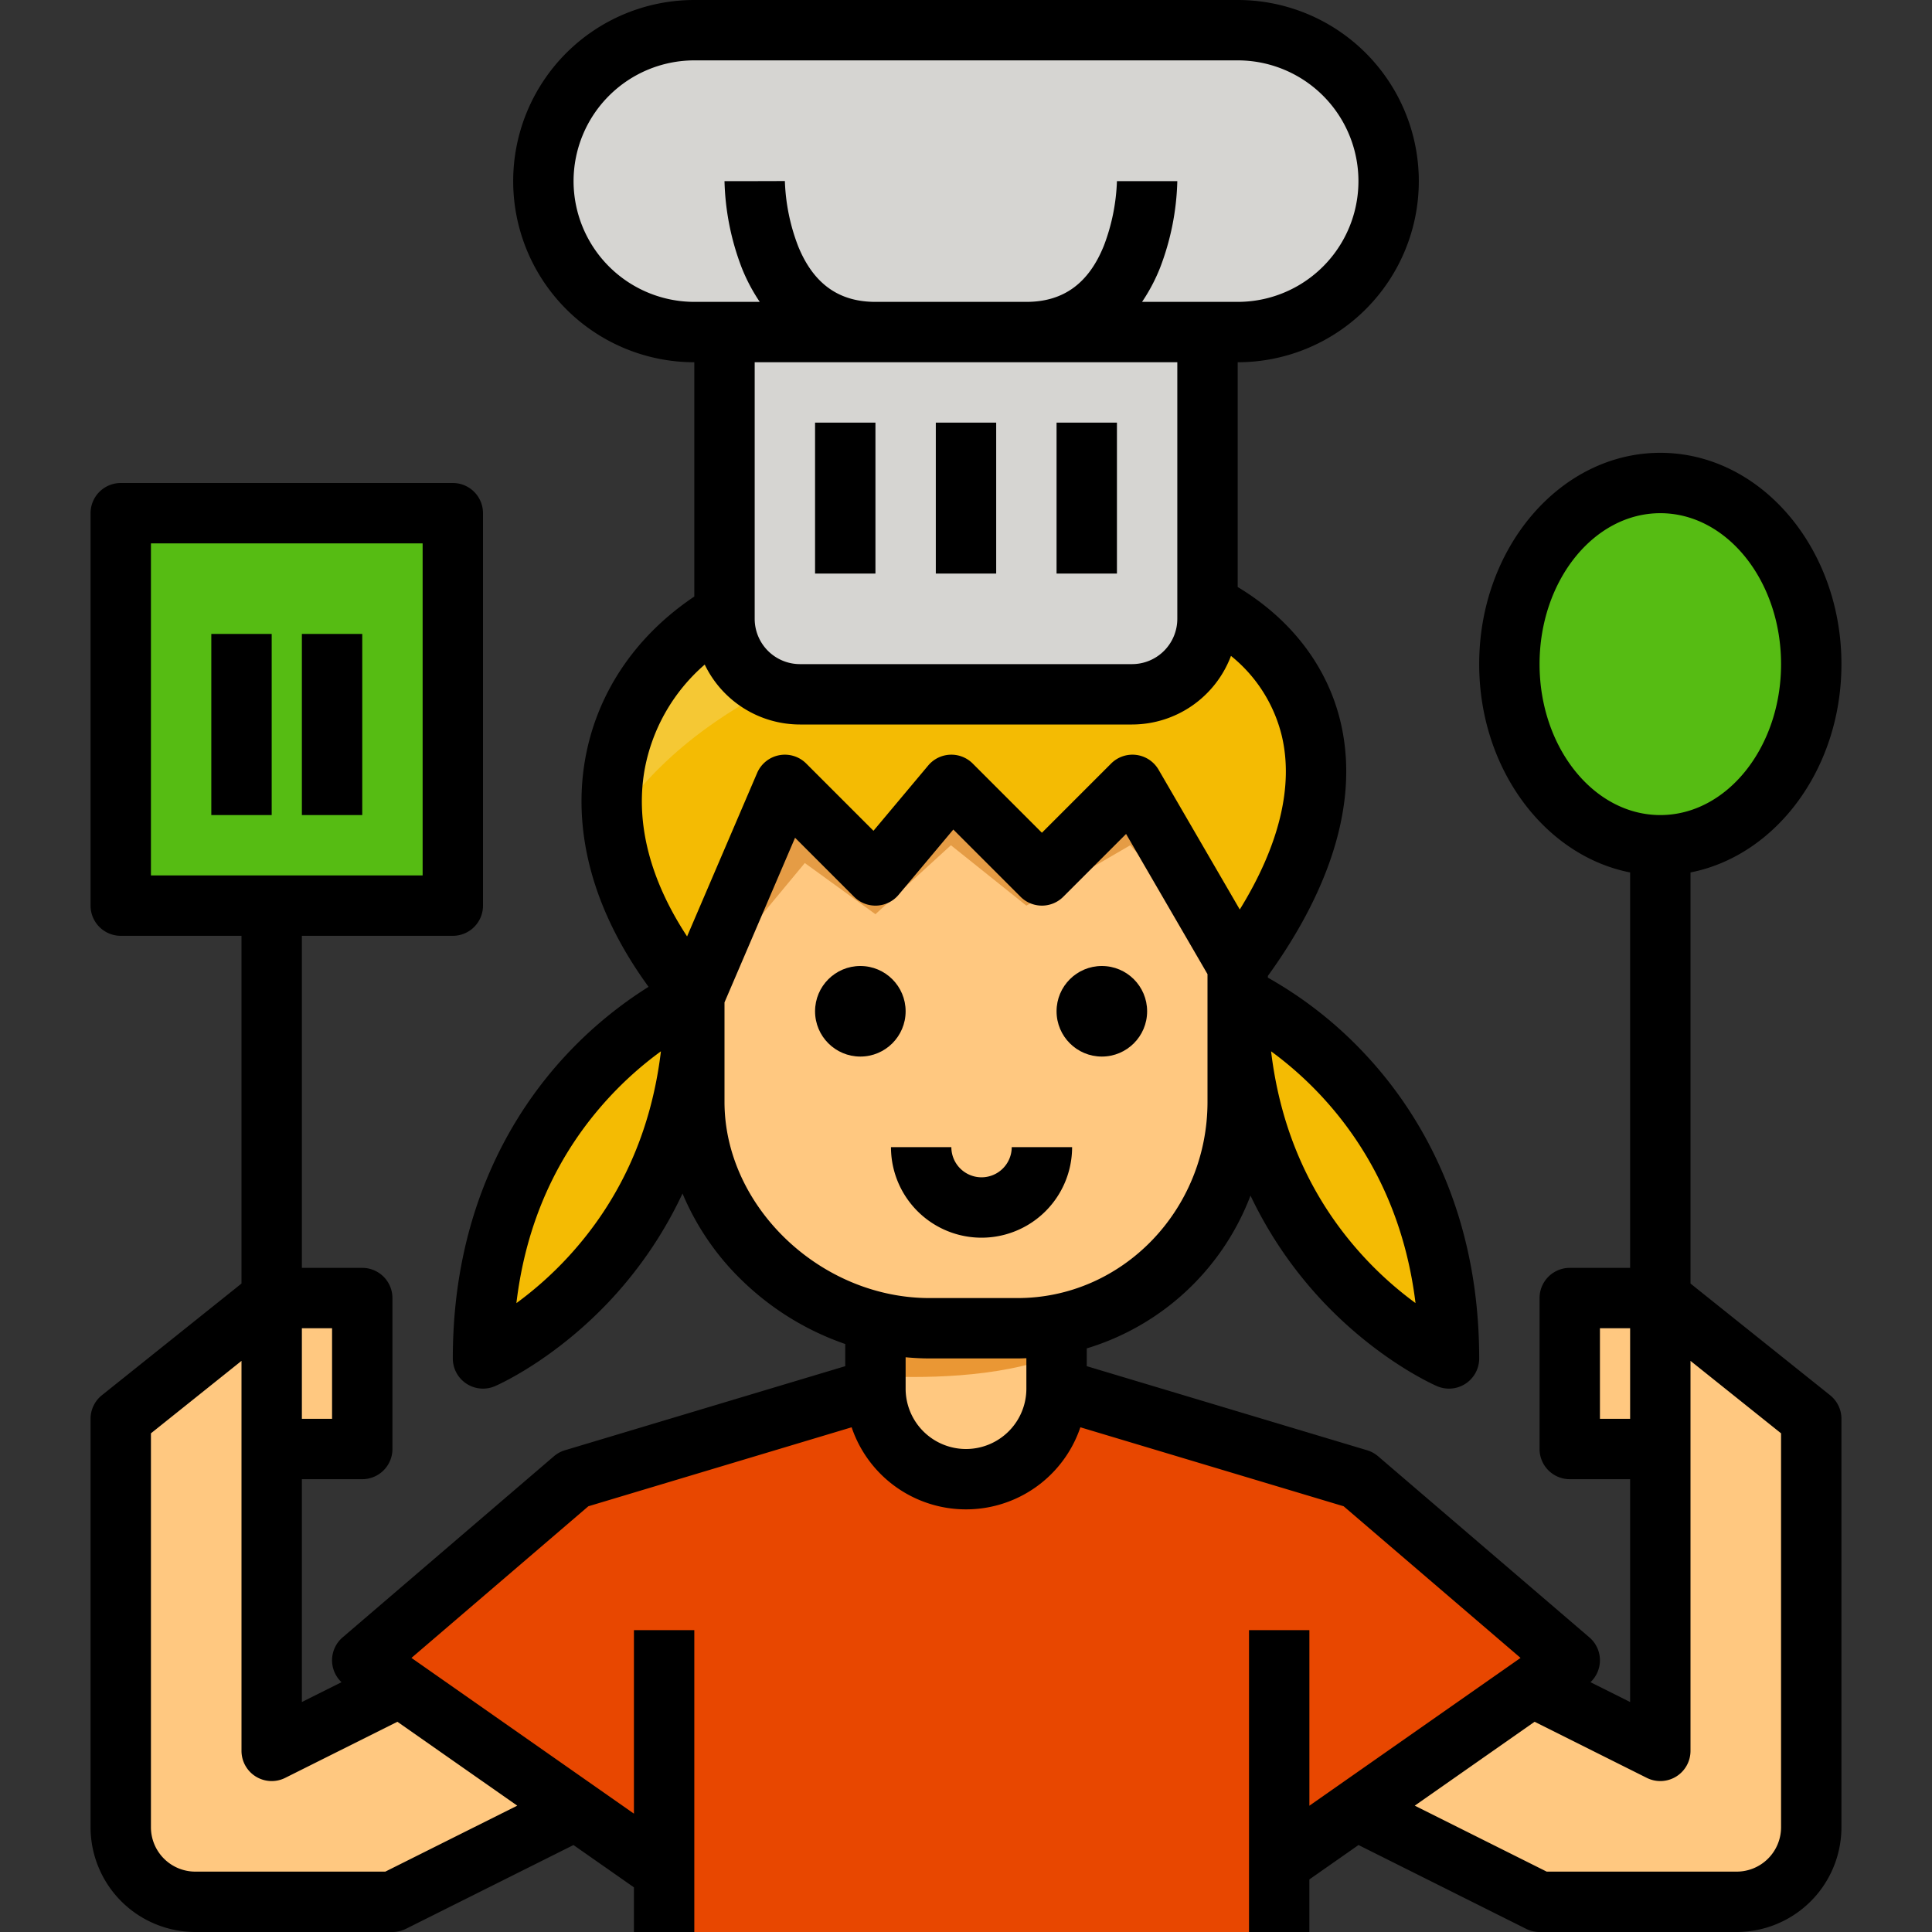 <svg id="Layer_4" height="512" viewBox="0 0 512 512" width="512" xmlns="http://www.w3.org/2000/svg" data-name="Layer 4"><rect x="0" y="0" width="512" height="512" fill="#333333" stroke="none"/><path d="m32 136h88v104h-88z" fill="#56bc13"/><ellipse cx="440" cy="176" fill="#56bc13" rx="40" ry="48"/><path d="m406 447 34 17v-120l40 32v108.245a19.755 19.755 0 0 1 -19.755 19.755h-52.245l-52-26z" fill="#ffc880"/><path d="m120 440-48 24v-120l-40 32v108.245a19.755 19.755 0 0 0 19.755 19.755h52.245l56-28z" fill="#ffc880"/><path d="m336 496 80-56-56-48-80-24h-48l-80 24-56 48 80 56v16h160z" fill="#e84700"/><path d="m232 344v24a24 24 0 0 0 24 24 24 24 0 0 0 24-24v-24z" fill="#ffc880"/><path d="m232 364.638c11.323.62 32.383.713 48-5.433v-15.205h-48z" fill="#ea9734"/><g fill="#ffc880"><path d="m72 344h24v40h-24z"/><path d="m416 344h24v40h-24z"/><path d="m328 192v100c0 33.137-26.116 60-58.332 60h-23.333c-32.216 0-62.335-26.863-62.335-60v-92z"/></g><path d="m184 264 29.282-35.287 18.718 13.561 20-18.274 20 16 27.531-16 28.469 32-2.431-57.664-129.103 3.255z" fill="#e59c45"/><path d="m192 162.484c-31.447 18.5-44.064 59.013-8 101.516l24-56 24 24 20.118-24 24 24 24-24 27.882 48c35.385-47.18 20.837-81.317-8.483-96" fill="#f4bb03"/><path d="m328 264s56 23.761 56 96c0 0-56-24-56-96z" fill="#f4bb03"/><path d="m184 264s-56 23.761-56 96c0 0 56-24 56-96z" fill="#f4bb03"/><g opacity=".2"><path d="m284.105 152h-52.118c-40.7 0-73.509 28.614-69.559 66.453 32.885-49.715 109.784-58.738 154.886-59.5a80.424 80.424 0 0 0 -33.209-6.953z" fill="#fcfbfa"/></g><path d="m328 8h-144a40.118 40.118 0 0 0 -40 40 40.118 40.118 0 0 0 40 40h8v76a20 20 0 0 0 20 20h88a20 20 0 0 0 20-20v-76h8a40.118 40.118 0 0 0 40-40 40.118 40.118 0 0 0 -40-40z" fill="#d6d5d2"/><path d="m260.118 312a8.009 8.009 0 0 1 -8-8h-16a24 24 0 0 0 48 0h-16a8.009 8.009 0 0 1 -8 8z"/><path d="m216 112h16v40h-16z"/><path d="m248 112h16v40h-16z"/><path d="m280 112h16v40h-16z"/><path d="m56 168h16v48h-16z"/><path d="m80 168h16v48h-16z"/><path d="m488 176c0-30.879-21.533-56-48-56s-48 25.121-48 56c0 27.7 17.33 50.749 40 55.207v104.793h-16a8 8 0 0 0 -8 8v40a8 8 0 0 0 8 8h16v59.056l-10.507-5.256a7.983 7.983 0 0 0 -.287-11.876l-56-48a8.007 8.007 0 0 0 -2.907-1.589l-74.299-22.288v-4.709a67.255 67.255 0 0 0 43.395-40.492 109.385 109.385 0 0 0 18.757 27.614c14.978 16.046 30.063 22.622 30.7 22.895a8 8 0 0 0 11.148-7.355c0-39.926-16.4-65.843-30.157-80.554a107.069 107.069 0 0 0 -25.843-20.359v-.463c12.452-17.2 25.185-42.161 19.278-67.22-3.478-14.762-13.093-27.312-27.278-35.843v-59.561a48 48 0 0 0 0-96h-144a48 48 0 0 0 0 96v62.086c-15.77 10.584-26.015 25.887-29 43.544-2.369 13.993-1.06 35.243 16.874 59.889a109 109 0 0 0 -21.713 17.927c-13.761 14.711-30.161 40.628-30.161 80.554a8 8 0 0 0 11.151 7.354c.635-.272 15.72-6.849 30.7-22.895a109.389 109.389 0 0 0 19.025-28.171 69.36 69.36 0 0 0 16.735 23.969 73.742 73.742 0 0 0 26.389 15.923v5.867l-74.3 22.29a8.007 8.007 0 0 0 -2.907 1.589l-56 48a7.983 7.983 0 0 0 -.287 11.876l-10.506 5.254v-59.056h16a8 8 0 0 0 8-8v-40a8 8 0 0 0 -8-8h-16v-88h40a8 8 0 0 0 8-8v-104a8 8 0 0 0 -8-8h-88a8 8 0 0 0 -8 8v104a8 8 0 0 0 8 8h32v92.155l-37 29.6a8 8 0 0 0 -3 6.245v108.245a27.787 27.787 0 0 0 27.755 27.755h52.245a8 8 0 0 0 3.578-.845l44.4-22.2 16.022 11.21v11.835h16v-80h-16v48.635l-58.962-41.273 46.883-40.186 69.771-20.931a31.99 31.99 0 0 0 60.616 0l69.771 20.931 46.883 40.186-55.962 39.173v-46.535h-16v80h16v-13.935l13.018-9.112 44.4 22.2a8 8 0 0 0 3.582.847h52.245a27.787 27.787 0 0 0 27.755-27.755v-108.245a8 8 0 0 0 -3-6.247l-37-29.6v-108.946c22.67-4.458 40-27.507 40-55.207zm-112.874 169.325a94.963 94.963 0 0 1 -13.751-12.295c-13.768-14.971-21.986-33.229-24.525-54.421 13.404 9.796 33.831 30.366 38.276 66.716zm-287.126 6.675v24h-8v-24zm-48-120v-88h72v88zm97.075 246.518-34.964 17.482h-50.356a11.768 11.768 0 0 1 -11.755-11.755v-104.4l24-19.2v103.355a8 8 0 0 0 11.578 7.155l29.738-14.869zm14.925-430.518a32.037 32.037 0 0 1 32-32h144a32 32 0 0 1 0 64h-25.343a47.215 47.215 0 0 0 4.771-9.029 68.7 68.7 0 0 0 4.572-22.971h-16a52.957 52.957 0 0 1 -3.428 17.029c-4.029 10.071-10.759 14.971-20.572 14.971h-40c-9.7 0-16.385-4.784-20.432-14.626a52.73 52.73 0 0 1 -3.568-17.396l-8 .022h-8a68.7 68.7 0 0 0 4.572 22.971 47.229 47.229 0 0 0 4.771 9.029h-17.343a32.037 32.037 0 0 1 -32-32zm160 48v68a12.013 12.013 0 0 1 -12 12h-88a12.013 12.013 0 0 1 -12-12v-68zm-161.375 237.03a94.87 94.87 0 0 1 -13.775 12.313c2.539-21.247 10.754-39.517 24.517-54.454a94.135 94.135 0 0 1 13.784-12.281c-2.54 21.192-10.758 39.452-24.526 54.422zm20.146-128.73a48.33 48.33 0 0 1 15.99-28.182 28.035 28.035 0 0 0 25.239 15.882h88a28.045 28.045 0 0 0 26.22-18.183 39.022 39.022 0 0 1 13.485 21.257c3.134 13.295-.714 29.019-11.15 45.954l-21.519-37.047a8 8 0 0 0 -12.575-1.639l-18.343 18.344-18.343-18.344a8 8 0 0 0 -11.788.518l-14.507 17.307-17.823-17.824a8 8 0 0 0 -13.011 2.506l-18.562 43.313c-9.784-14.911-13.679-29.888-11.313-43.862zm101.229 163.7a16 16 0 0 1 -32 0v-8.313c2.109.2 4.223.313 6.335.313h23.333c.782 0 1.557-.033 2.332-.061zm-2.332-24h-23.333c-28.944 0-54.335-24.3-54.335-52v-26.357l18.7-43.631 15.645 15.646a8 8 0 0 0 11.788-.518l14.507-17.307 17.823 17.824a8 8 0 0 0 11.314 0l16.647-16.648 21.576 37.147v33.844c0 28.673-22.579 52-50.332 52zm154.332 32v-24h8v24zm48 3.845v104.4a11.768 11.768 0 0 1 -11.755 11.755h-50.356l-34.964-17.482 31.759-22.232 29.738 14.869a8 8 0 0 0 11.578-7.155v-103.355zm-32-163.845c-17.645 0-32-17.944-32-40s14.355-40 32-40 32 17.944 32 40-14.355 40-32 40z"/><circle cx="228" cy="268" r="12"/><circle cx="292" cy="268" r="12"/></svg>